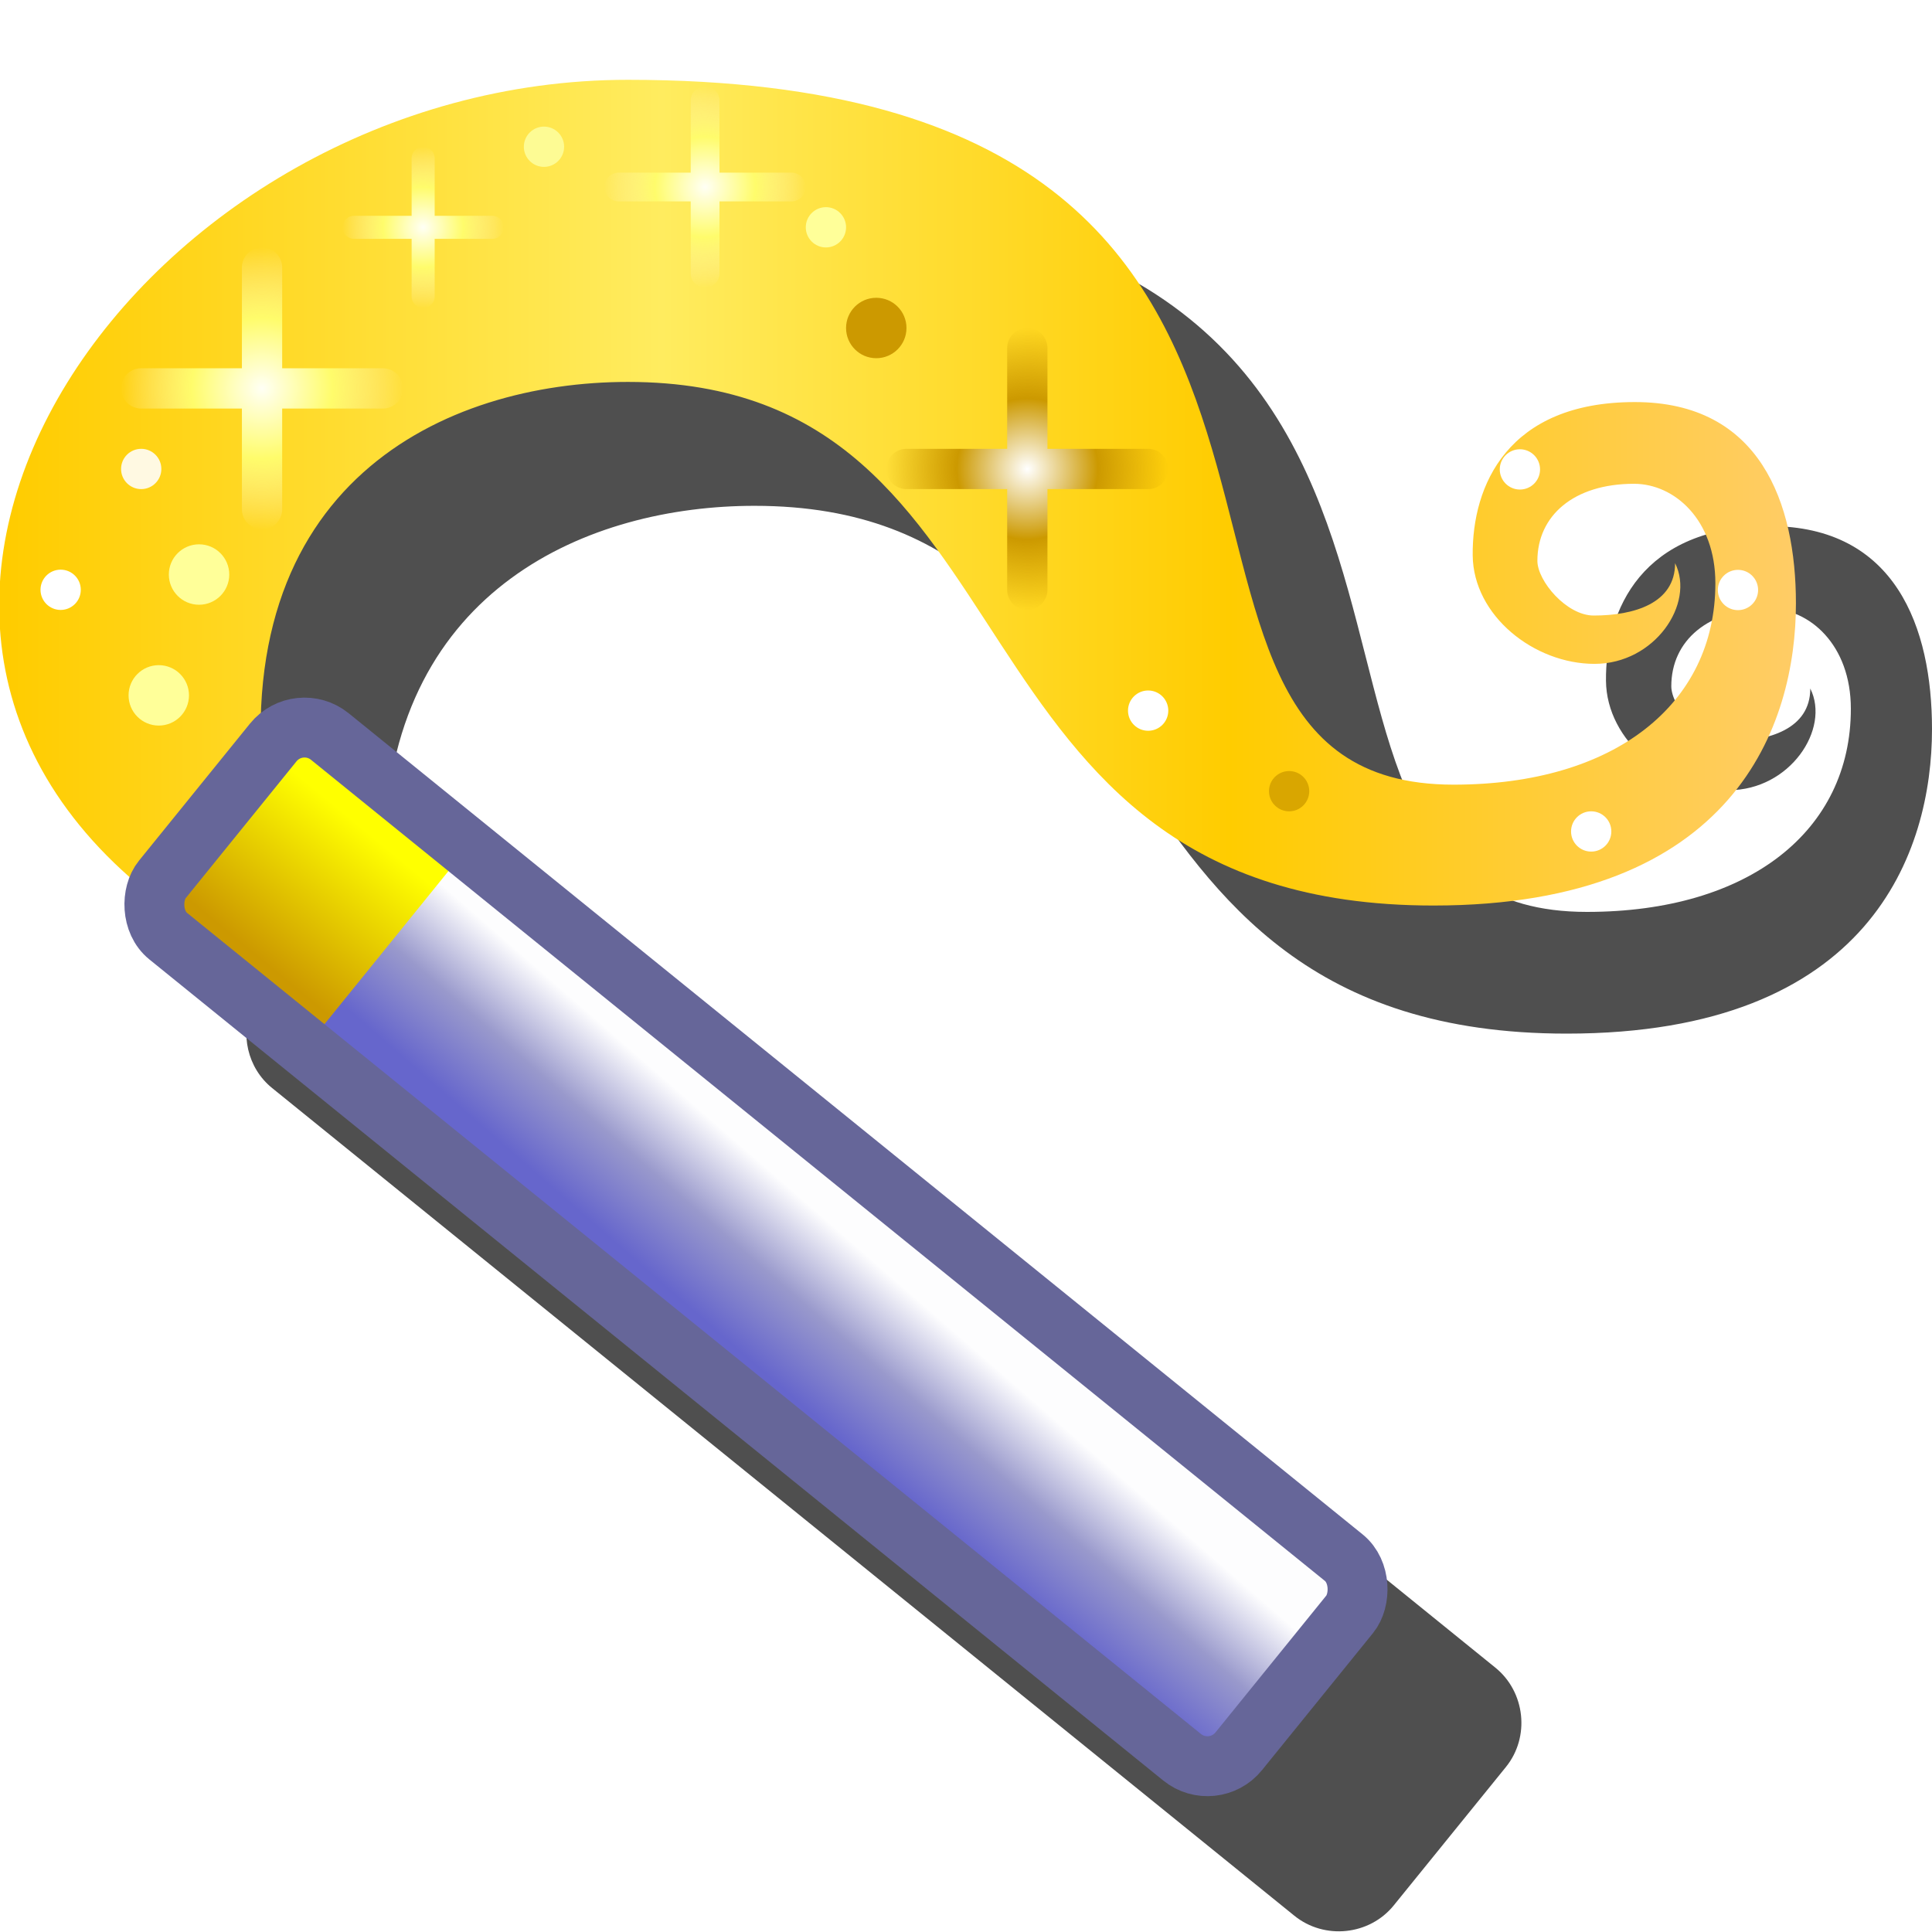 <?xml version="1.0" encoding="UTF-8" standalone="no"?>
<svg
   inkscape:export-ydpi="96"
   inkscape:export-xdpi="96"
   inkscape:export-filename="/media/klapeto/Αρχεία/WindowsXP Theme/Vectors/RASTER/wand.png"
   width="16"
   height="16"
   viewBox="0 0 16 16"
   version="1.1"
   id="svg8"
   inkscape:version="1.3.2 (1:1.3.2+202311252150+091e20ef0f)"
   sodipodi:docname="aiAssistantToolWindow.svg"
   xmlns:inkscape="http://www.inkscape.org/namespaces/inkscape"
   xmlns:sodipodi="http://sodipodi.sourceforge.net/DTD/sodipodi-0.dtd"
   xmlns:xlink="http://www.w3.org/1999/xlink"
   xmlns="http://www.w3.org/2000/svg"
   xmlns:svg="http://www.w3.org/2000/svg"
   xmlns:rdf="http://www.w3.org/1999/02/22-rdf-syntax-ns#"
   xmlns:cc="http://creativecommons.org/ns#"
   xmlns:dc="http://purl.org/dc/elements/1.1/">
  <defs
     id="defs2">
    <linearGradient
       inkscape:collect="always"
       id="linearGradient250497">
      <stop
         style="stop-color:#ffffff;stop-opacity:1"
         offset="0"
         id="stop250493" />
      <stop
         style="stop-color:#cc9900;stop-opacity:1"
         offset="0.5"
         id="stop250670" />
      <stop
         style="stop-color:#cc9900;stop-opacity:0.002"
         offset="1"
         id="stop250495" />
    </linearGradient>
    <linearGradient
       inkscape:collect="always"
       id="linearGradient142567">
      <stop
         style="stop-color:#fffff5;stop-opacity:1"
         offset="0"
         id="stop142563" />
      <stop
         style="stop-color:#fffc6b;stop-opacity:1"
         offset="0.5"
         id="stop198543" />
      <stop
         style="stop-color:#ffedb1;stop-opacity:0"
         offset="1"
         id="stop142565" />
    </linearGradient>
    <linearGradient
       inkscape:collect="always"
       id="linearGradient116095">
      <stop
         style="stop-color:#ffcc00;stop-opacity:1"
         offset="0"
         id="stop116091" />
      <stop
         style="stop-color:#ffec5f;stop-opacity:1"
         offset="0.366"
         id="stop116193" />
      <stop
         style="stop-color:#ffcc00;stop-opacity:1"
         offset="0.683"
         id="stop176803" />
      <stop
         style="stop-color:#ffcc66;stop-opacity:1"
         offset="1"
         id="stop116093" />
    </linearGradient>
    <linearGradient
       inkscape:collect="always"
       id="linearGradient93599">
      <stop
         style="stop-color:#cc9900;stop-opacity:1"
         offset="0"
         id="stop93595" />
      <stop
         style="stop-color:#ffff00;stop-opacity:1"
         offset="1"
         id="stop93597" />
    </linearGradient>
    <linearGradient
       inkscape:collect="always"
       id="linearGradient18715">
      <stop
         style="stop-color:#6666cc;stop-opacity:1"
         offset="0"
         id="stop18711" />
      <stop
         style="stop-color:#9999cc;stop-opacity:1"
         offset="0.5"
         id="stop34894" />
      <stop
         style="stop-color:#fdfdfe;stop-opacity:1"
         offset="1"
         id="stop18713" />
    </linearGradient>
    <linearGradient
       x2="819.2"
       x1="-819.2"
       spreadMethod="pad"
       id="gradient0-6"
       gradientUnits="userSpaceOnUse"
       gradientTransform="matrix(0,-0.016,-0.02,0,-127.685,80.594)">
      <stop
         id="stop44-7"
         stop-color="#996600"
         offset="0.0" />
      <stop
         id="stop46-5"
         stop-color="#cc9900"
         offset="1.0" />
    </linearGradient>
    <linearGradient
       x2="819.2"
       x1="-819.2"
       spreadMethod="pad"
       id="gradient1-3"
       gradientUnits="userSpaceOnUse"
       gradientTransform="matrix(0,-0.015,-0.007,0,-137.785,80.594)">
      <stop
         id="stop49-5"
         stop-color="#ffcc66"
         offset="0.0" />
      <stop
         id="stop51-6"
         stop-color="#ffff99"
         offset="0.345" />
      <stop
         id="stop53-2"
         stop-color="#ffffff"
         offset="1.0" />
    </linearGradient>
    <linearGradient
       x2="819.2"
       x1="-819.2"
       spreadMethod="pad"
       id="gradient2-9"
       gradientUnits="userSpaceOnUse"
       gradientTransform="matrix(0,0.013,0.017,0,-129.635,78.694)">
      <stop
         id="stop56-1"
         stop-color="#ffff99"
         offset="0.0" />
      <stop
         id="stop58"
         stop-color="#ffcc66"
         offset="0.471" />
      <stop
         id="stop60"
         stop-color="#cc9900"
         offset="1.0" />
    </linearGradient>
    <linearGradient
       x2="819.2"
       x1="-819.2"
       spreadMethod="pad"
       id="gradient6-6"
       gradientUnits="userSpaceOnUse"
       gradientTransform="matrix(0,-0.01,-5e-4,0,-115.235,84.494)">
      <stop
         id="stop78-2"
         stop-color="#cc9900"
         offset="0.0" />
      <stop
         id="stop80-6"
         stop-color="#ffcc66"
         offset="1.0" />
    </linearGradient>
    <linearGradient
       x2="819.2"
       x1="-819.2"
       spreadMethod="pad"
       id="gradient7-1"
       gradientUnits="userSpaceOnUse"
       gradientTransform="matrix(0,0.01,0.002,0,-113.285,84.494)">
      <stop
         id="stop83-8"
         stop-color="#ffff99"
         offset="0.0" />
      <stop
         id="stop85-7"
         stop-color="#ffff99"
         offset="1.0" />
    </linearGradient>
    <linearGradient
       x2="819.2"
       x1="-819.2"
       spreadMethod="pad"
       id="gradient8-9"
       gradientUnits="userSpaceOnUse"
       gradientTransform="matrix(0,0.01,0.017,0,-129.235,84.494)">
      <stop
         id="stop88-2"
         stop-color="#ffff99"
         offset="0.0" />
      <stop
         id="stop90-0"
         stop-color="#ffcc66"
         offset="1.0" />
    </linearGradient>
    <linearGradient
       x2="819.2"
       x1="-819.2"
       spreadMethod="pad"
       id="gradient9-23"
       gradientUnits="userSpaceOnUse"
       gradientTransform="matrix(0,0.011,0.017,0,-129.235,83.694)">
      <stop
         id="stop93-7"
         stop-color="#ffcc66"
         offset="0.0" />
      <stop
         id="stop95-5"
         stop-color="#996600"
         offset="1.0" />
    </linearGradient>
    <linearGradient
       x2="819.2"
       x1="-819.2"
       spreadMethod="pad"
       id="gradient10-92"
       gradientUnits="userSpaceOnUse"
       gradientTransform="matrix(0,0.011,0.019,0,-126.935,84.494)">
      <stop
         id="stop98-2"
         stop-color="#ffffff"
         offset="0.0" />
      <stop
         id="stop100-8"
         stop-color="#ffffff"
         offset="0.369" />
      <stop
         id="stop102-9"
         stop-color="#ffcc66"
         offset="0.89" />
      <stop
         id="stop104"
         stop-color="#cc9900"
         offset="1.0" />
    </linearGradient>
    <linearGradient
       x2="819.2"
       x1="-819.2"
       spreadMethod="pad"
       id="gradient11-73"
       gradientUnits="userSpaceOnUse"
       gradientTransform="matrix(0.018,0,0,-5e-4,-129.235,93.444)">
      <stop
         id="stop107-61"
         stop-color="#996600"
         offset="0.0" />
      <stop
         id="stop109"
         stop-color="#cc9900"
         offset="1.0" />
    </linearGradient>
    <linearGradient
       x2="819.2"
       x1="-819.2"
       spreadMethod="pad"
       id="gradient13-7"
       gradientUnits="userSpaceOnUse"
       gradientTransform="matrix(0.001,0.001,0.001,-0.001,-142.935,91.094)">
      <stop
         id="stop117-8"
         stop-color="#ffcc66"
         offset="0.0" />
      <stop
         id="stop119-4"
         stop-color="#cc9900"
         offset="1.0" />
    </linearGradient>
    <linearGradient
       gradientTransform="matrix(0,0.006,0.024,0,36.604,5.938)"
       gradientUnits="userSpaceOnUse"
       id="gradient3-2-4"
       spreadMethod="pad"
       x1="-819.2"
       x2="819.2">
      <stop
         offset="0.0"
         stop-color="#9999cc"
         id="stop68-6-9" />
      <stop
         offset="1.0"
         stop-color="#ffffff"
         id="stop70-1-5" />
    </linearGradient>
    <linearGradient
       gradientTransform="matrix(-0.024,0,0,0.026,36.242,23.391)"
       gradientUnits="userSpaceOnUse"
       id="gradient4-6-0"
       spreadMethod="pad"
       x1="-819.2"
       x2="819.2">
      <stop
         offset="0.0"
         stop-color="#9999cc"
         id="stop73-0-4" />
      <stop
         offset="1.0"
         stop-color="#eeeeee"
         id="stop75-6-8" />
    </linearGradient>
    <linearGradient
       gradientTransform="matrix(-0.016,-0.002,-5.7935282e-4,0.006,29.434,31.937)"
       gradientUnits="userSpaceOnUse"
       id="gradient12-0-7"
       spreadMethod="pad"
       x1="-819.2"
       x2="819.2">
      <stop
         offset="0.0"
         stop-color="#9999cc"
         id="stop117-9-1" />
      <stop
         offset="1.0"
         stop-color="#9999cc"
         id="stop119-3-7" />
    </linearGradient>
    <linearGradient
       gradientTransform="matrix(0,0.024,0.009,0,49.277,25.636)"
       gradientUnits="userSpaceOnUse"
       id="gradient14-1-2"
       spreadMethod="pad"
       x1="-819.2"
       x2="819.2">
      <stop
         offset="0.0"
         stop-color="#6666cc"
         id="stop127-2-7" />
      <stop
         offset="1.0"
         stop-color="#aaaaaa"
         id="stop129-7-2" />
    </linearGradient>
    <linearGradient
       gradientTransform="matrix(-0.026,0,0,0.029,36.531,23.464)"
       gradientUnits="userSpaceOnUse"
       id="gradient5-6-2"
       spreadMethod="pad"
       x1="-819.2"
       x2="819.2">
      <stop
         offset="0.0"
         stop-color="#333366"
         id="stop78-2-6"
         style="stop-color:#7777ab;stop-opacity:1" />
      <stop
         offset="1.0"
         stop-color="#666699"
         id="stop80-9-1"
         style="stop-color:#9898c8;stop-opacity:1" />
    </linearGradient>
    <linearGradient
       inkscape:collect="always"
       xlink:href="#linearGradient18715"
       id="linearGradient18717"
       x1="20.817"
       y1="51.874"
       x2="20.959"
       y2="48.01"
       gradientUnits="userSpaceOnUse"
       gradientTransform="translate(-16.749,-1.874)" />
    <linearGradient
       inkscape:collect="always"
       xlink:href="#linearGradient93599"
       id="linearGradient93601"
       x1="-9.432"
       y1="50"
       x2="-9.394"
       y2="45.877"
       gradientUnits="userSpaceOnUse" />
    <linearGradient
       inkscape:collect="always"
       xlink:href="#linearGradient116095"
       id="linearGradient116097"
       x1="-54.761"
       y1="9.524"
       x2="-10.361"
       y2="9.524"
       gradientUnits="userSpaceOnUse" />
    <radialGradient
       inkscape:collect="always"
       xlink:href="#linearGradient142567"
       id="radialGradient142569"
       cx="-48.444"
       cy="6.935"
       fx="-48.444"
       fy="6.935"
       r="3.5"
       gradientUnits="userSpaceOnUse" />
    <radialGradient
       inkscape:collect="always"
       xlink:href="#linearGradient142567"
       id="radialGradient229495"
       cx="-44.444"
       cy="2.935"
       fx="-44.444"
       fy="2.935"
       r="2"
       gradientUnits="userSpaceOnUse" />
    <radialGradient
       inkscape:collect="always"
       xlink:href="#linearGradient142567"
       id="radialGradient229503"
       cx="-37.444"
       cy="1.935"
       fx="-37.444"
       fy="1.935"
       r="2.5"
       gradientUnits="userSpaceOnUse" />
    <radialGradient
       inkscape:collect="always"
       xlink:href="#linearGradient250497"
       id="radialGradient250499"
       cx="-29.444"
       cy="8.935"
       fx="-29.444"
       fy="8.935"
       r="3.5"
       gradientUnits="userSpaceOnUse" />
    <filter
       inkscape:collect="always"
       style="color-interpolation-filters:sRGB"
       id="filter26"
       x="-0.12"
       y="-0.126"
       width="1.24"
       height="1.252">
      <feGaussianBlur
         inkscape:collect="always"
         stdDeviation="0.751"
         id="feGaussianBlur26" />
    </filter>
  </defs>
  <sodipodi:namedview
     inkscape:guide-bbox="true"
     showguides="false"
     id="base"
     pagecolor="#ffffff"
     bordercolor="#666666"
     borderopacity="1.0"
     inkscape:pageopacity="0.0"
     inkscape:pageshadow="2"
     inkscape:zoom="63.999999"
     inkscape:cx="1.28125"
     inkscape:cy="8.1562501"
     inkscape:document-units="px"
     inkscape:current-layer="layer1"
     inkscape:document-rotation="0"
     showgrid="true"
     units="px"
     inkscape:window-width="3840"
     inkscape:window-height="2059"
     inkscape:window-x="3840"
     inkscape:window-y="0"
     inkscape:window-maximized="1"
     inkscape:snap-bbox="true"
     inkscape:bbox-nodes="true"
     fit-margin-top="0"
     fit-margin-left="0"
     fit-margin-right="0"
     fit-margin-bottom="0"
     inkscape:bbox-paths="false"
     inkscape:snap-global="true"
     inkscape:snap-intersection-paths="false"
     inkscape:snap-grids="true"
     inkscape:pagecheckerboard="0"
     inkscape:snap-nodes="true"
     inkscape:snap-smooth-nodes="true"
     inkscape:showpageshadow="2"
     inkscape:deskcolor="#d1d1d1">
    <inkscape:grid
       type="xygrid"
       id="grid1504"
       originx="0"
       originy="0"
       spacingy="1"
       spacingx="1"
       units="px"
       visible="true" />
    <inkscape:grid
       type="xygrid"
       id="grid1507"
       spacingx="0.5"
       spacingy="0.5"
       originx="0"
       originy="0"
       units="px"
       visible="true" />
  </sodipodi:namedview>
  <g
     inkscape:label="Layer 1"
     inkscape:groupmode="layer"
     id="layer1"
     transform="translate(-12.568)">
    <path
       id="path1"
       style="opacity:0.83;fill:#000000;fill-opacity:1;stroke:none;stroke-width:0.336px;stroke-linecap:butt;stroke-linejoin:miter;stroke-opacity:1;filter:url(#filter26)"
       d="m 18.816,1.668 c -3.907,0 -6.963,4.175 -4.16,6.654 -0.101,0.235 -0.041,0.522 0.166,0.689 l 8.465,6.854 c 0.249,0.202 0.623,0.163 0.824,-0.086 l 0.928,-1.145 c 0.202,-0.249 0.161,-0.623 -0.088,-0.824 L 16.486,6.955 c -0.215,-0.174 -0.523,-0.168 -0.732,-0.002 0.074,-2.085 1.696,-2.764 3.062,-2.764 3.531,0 2.523,4.371 6.727,4.371 2.522,0 3.025,-1.513 3.025,-2.521 0,-0.841 -0.3,-1.682 -1.346,-1.682 -1.061,0 -1.359,0.699 -1.354,1.281 0.005,0.504 0.513,0.906 1.018,0.906 0.504,0 0.842,-0.506 0.674,-0.842 0,0.336 -0.345,0.438 -0.682,0.438 -0.226,0 -0.469,-0.289 -0.469,-0.457 0,-0.376 0.302,-0.643 0.807,-0.643 0.336,0 0.68,0.298 0.68,0.83 0,1.009 -0.841,1.682 -2.186,1.682 -3.194,0 -0.001,-5.885 -6.895,-5.885 z" />
    <g
       id="g1"
       transform="matrix(0.062,0,0,0.062,11.782,-0.209)">
      <g
         id="g321943"
         transform="matrix(5.38,0,0,5.38,308.308,17.942)">
        <path
           style="opacity:1;fill:url(#linearGradient116097);fill-opacity:1;stroke:none;stroke-width:1px;stroke-linecap:butt;stroke-linejoin:miter;stroke-opacity:1"
           d="m -48.361,17.274 c -1,-8 4.472,-10.5 9,-10.5 10.5,0 7.5,13 20,13 7.5,0 9,-4.5 9,-7.5 0,-2.5 -0.89,-5 -4,-5 -3.156,0 -4.041,2.074 -4.025,3.805 0.014,1.5 1.525,2.695 3.025,2.695 1.5,0 2.5,-1.5 2,-2.5 0,1 -1.022,1.3 -2.022,1.3 -0.672,0 -1.397,-0.858 -1.397,-1.358 0,-1.118 0.899,-1.913 2.399,-1.913 1,0 2.02,0.889 2.02,2.47 0,3 -2.5,5 -6.5,5 -9.5,0 0,-17.5 -20.5,-17.5 -12,0 -21.304,13.246 -11.5,20.5 0.5,0 2.5,-2.5 2.5,-2.5 z"
           id="path112760"
           sodipodi:nodetypes="csssssscsssssscc" />
        <path
           id="path131392"
           style="color:#000000;opacity:1;fill:url(#radialGradient142569);fill-opacity:1;stroke-linecap:round;-inkscape-stroke:none"
           d="m -48.444,3.435 a 0.5,0.5 0 0 0 -0.5,0.5 v 2.5 h -2.5 a 0.5,0.5 0 0 0 -0.5,0.5 0.5,0.5 0 0 0 0.5,0.5 h 2.5 v 2.5 a 0.5,0.5 0 0 0 0.5,0.5 0.5,0.5 0 0 0 0.5,-0.5 v -2.5 h 2.5 a 0.5,0.5 0 0 0 0.5,-0.5 0.5,0.5 0 0 0 -0.5,-0.5 h -2.5 v -2.5 a 0.5,0.5 0 0 0 -0.5,-0.5 z" />
        <path
           id="path131392-06"
           style="color:#000000;opacity:1;fill:url(#radialGradient250499);fill-opacity:1;stroke-linecap:round;-inkscape-stroke:none"
           d="m -29.444,5.435 a 0.5,0.5 0 0 0 -0.5,0.5 v 2.5 h -2.5 a 0.5,0.5 0 0 0 -0.5,0.5 0.5,0.5 0 0 0 0.5,0.5 h 2.5 v 2.5 a 0.5,0.5 0 0 0 0.5,0.5 0.5,0.5 0 0 0 0.5,-0.5 V 9.435 h 2.5 a 0.5,0.5 0 0 0 0.5,-0.5 0.5,0.5 0 0 0 -0.5,-0.5 h -2.5 v -2.5 a 0.5,0.5 0 0 0 -0.5,-0.5 z" />
        <path
           id="path131392-3"
           style="color:#000000;opacity:1;fill:url(#radialGradient229503);fill-opacity:1;stroke-width:0.714;stroke-linecap:round;-inkscape-stroke:none"
           d="m -37.444,-0.565 a 0.357,0.357 0 0 0 -0.357,0.357 V 1.578 h -1.786 a 0.357,0.357 0 0 0 -0.357,0.357 0.357,0.357 0 0 0 0.357,0.357 h 1.786 v 1.786 a 0.357,0.357 0 0 0 0.357,0.357 0.357,0.357 0 0 0 0.357,-0.357 v -1.786 h 1.786 a 0.357,0.357 0 0 0 0.357,-0.357 0.357,0.357 0 0 0 -0.357,-0.357 h -1.786 v -1.786 a 0.357,0.357 0 0 0 -0.357,-0.357 z" />
        <path
           id="path131392-0"
           style="color:#000000;opacity:1;fill:url(#radialGradient229495);fill-opacity:1;stroke-width:0.571;stroke-linecap:round;-inkscape-stroke:none"
           d="m -44.444,0.935 a 0.286,0.286 0 0 0 -0.286,0.286 v 1.429 h -1.429 a 0.286,0.286 0 0 0 -0.286,0.286 0.286,0.286 0 0 0 0.286,0.286 h 1.429 v 1.429 a 0.286,0.286 0 0 0 0.286,0.286 0.286,0.286 0 0 0 0.286,-0.286 v -1.429 h 1.429 a 0.286,0.286 0 0 0 0.286,-0.286 0.286,0.286 0 0 0 -0.286,-0.286 h -1.429 v -1.429 a 0.286,0.286 0 0 0 -0.286,-0.286 z" />
        <circle
           style="opacity:1;fill:#fff9e2;fill-opacity:1;fill-rule:evenodd;stroke:none;stroke-width:1;stroke-linecap:round;stroke-linejoin:round;stroke-miterlimit:4;stroke-dasharray:none;stroke-opacity:1;stop-color:#000000"
           id="path141492"
           cx="-51.444"
           cy="8.935"
           r="0.5" />
        <circle
           style="opacity:1;fill:#ffffff;fill-opacity:1;fill-rule:evenodd;stroke:none;stroke-width:1;stroke-linecap:round;stroke-linejoin:round;stroke-miterlimit:4;stroke-dasharray:none;stroke-opacity:1;stop-color:#000000"
           id="path141492-20"
           cx="-26.444"
           cy="14.935"
           r="0.5" />
        <circle
           style="opacity:1;fill:#d9a600;fill-opacity:1;fill-rule:evenodd;stroke:none;stroke-width:1;stroke-linecap:round;stroke-linejoin:round;stroke-miterlimit:4;stroke-dasharray:none;stroke-opacity:1;stop-color:#000000"
           id="path141492-23"
           cx="-22.944"
           cy="16.935"
           r="0.5" />
        <circle
           style="opacity:1;fill:#ffffff;fill-opacity:1;fill-rule:evenodd;stroke:none;stroke-width:1;stroke-linecap:round;stroke-linejoin:round;stroke-miterlimit:4;stroke-dasharray:none;stroke-opacity:1;stop-color:#000000"
           id="path141492-7"
           cx="-15.444"
           cy="17.935"
           r="0.5" />
        <circle
           style="opacity:1;fill:#ffffff;fill-opacity:1;fill-rule:evenodd;stroke:none;stroke-width:1;stroke-linecap:round;stroke-linejoin:round;stroke-miterlimit:4;stroke-dasharray:none;stroke-opacity:1;stop-color:#000000"
           id="path141492-5"
           cx="-11.8"
           cy="11.94"
           r="0.5" />
        <circle
           style="opacity:1;fill:#ffffff;fill-opacity:1;fill-rule:evenodd;stroke:none;stroke-width:1;stroke-linecap:round;stroke-linejoin:round;stroke-miterlimit:4;stroke-dasharray:none;stroke-opacity:1;stop-color:#000000"
           id="path141492-9"
           cx="-17.214"
           cy="8.946"
           r="0.5" />
        <circle
           style="opacity:1;fill:#ffff99;fill-opacity:1;fill-rule:evenodd;stroke:none;stroke-width:1;stroke-linecap:round;stroke-linejoin:round;stroke-miterlimit:4;stroke-dasharray:none;stroke-opacity:1;stop-color:#000000"
           id="path141492-6"
           cx="-34.444"
           cy="2.935"
           r="0.5" />
        <circle
           style="opacity:1;fill:#fdfb94;fill-opacity:1;fill-rule:evenodd;stroke:none;stroke-width:1;stroke-linecap:round;stroke-linejoin:round;stroke-miterlimit:4;stroke-dasharray:none;stroke-opacity:1;stop-color:#000000"
           id="path141492-18"
           cx="-41.444"
           cy="0.935"
           r="0.5" />
        <circle
           style="opacity:1;fill:#ffffff;fill-opacity:1;fill-rule:evenodd;stroke:none;stroke-width:1;stroke-linecap:round;stroke-linejoin:round;stroke-miterlimit:4;stroke-dasharray:none;stroke-opacity:1;stop-color:#000000"
           id="path141492-1"
           cx="-53.444"
           cy="11.935"
           r="0.5" />
        <circle
           style="opacity:1;fill:#ffff99;fill-opacity:1;fill-rule:evenodd;stroke:none;stroke-width:0.921;stroke-linecap:round;stroke-linejoin:round;stroke-miterlimit:4;stroke-dasharray:none;stroke-opacity:1;stop-color:#000000"
           id="path141492-2"
           cx="-51.008"
           cy="14.556"
           r="0.75" />
        <circle
           style="opacity:1;fill:#ffff99;fill-opacity:1;fill-rule:evenodd;stroke:none;stroke-width:0.921;stroke-linecap:round;stroke-linejoin:round;stroke-miterlimit:4;stroke-dasharray:none;stroke-opacity:1;stop-color:#000000"
           id="path141492-2-7"
           cx="-50.008"
           cy="11.556"
           r="0.75"
           inkscape:transform-center-x="-0.47550965"
           inkscape:transform-center-y="-0.098321915" />
        <circle
           style="opacity:1;fill:#cc9900;fill-opacity:1;fill-rule:evenodd;stroke:none;stroke-width:0.921;stroke-linecap:round;stroke-linejoin:round;stroke-miterlimit:4;stroke-dasharray:none;stroke-opacity:1;stop-color:#000000"
           id="path141492-2-7-9"
           cx="-33.194"
           cy="5.435"
           r="0.75"
           inkscape:transform-center-x="-0.47550965"
           inkscape:transform-center-y="-0.098321915" />
      </g>
      <g
         id="g322055"
         transform="matrix(4.181,3.386,-3.386,4.181,255.173,-46.475)">
        <rect
           style="opacity:1;fill:url(#linearGradient18717);fill-opacity:1;fill-rule:evenodd;stroke:none;stroke-width:1;stroke-linecap:round;stroke-linejoin:round;stroke-miterlimit:4;stroke-dasharray:none;stroke-opacity:1;stop-color:#000000"
           id="rect18673"
           width="33.848"
           height="6.267"
           x="-11.781"
           y="44.733"
           rx="1"
           ry="1" />
        <rect
           style="opacity:1;fill:url(#linearGradient93601);fill-opacity:1;fill-rule:evenodd;stroke:none;stroke-width:1;stroke-linecap:round;stroke-linejoin:round;stroke-miterlimit:4;stroke-dasharray:none;stroke-opacity:1;stop-color:#000000"
           id="rect76139"
           width="4.848"
           height="6.267"
           x="-11.781"
           y="44.733" />
        <rect
           style="opacity:1;fill:none;fill-rule:evenodd;stroke:#666699;stroke-width:1.487;stroke-linecap:round;stroke-linejoin:round;stroke-miterlimit:4;stroke-dasharray:none;stroke-opacity:1;stop-color:#000000"
           id="rect2527"
           width="34.391"
           height="6.377"
           x="-12.323"
           y="44.623"
           rx="1"
           ry="1" />
      </g>
    </g>
  </g>
</svg>
